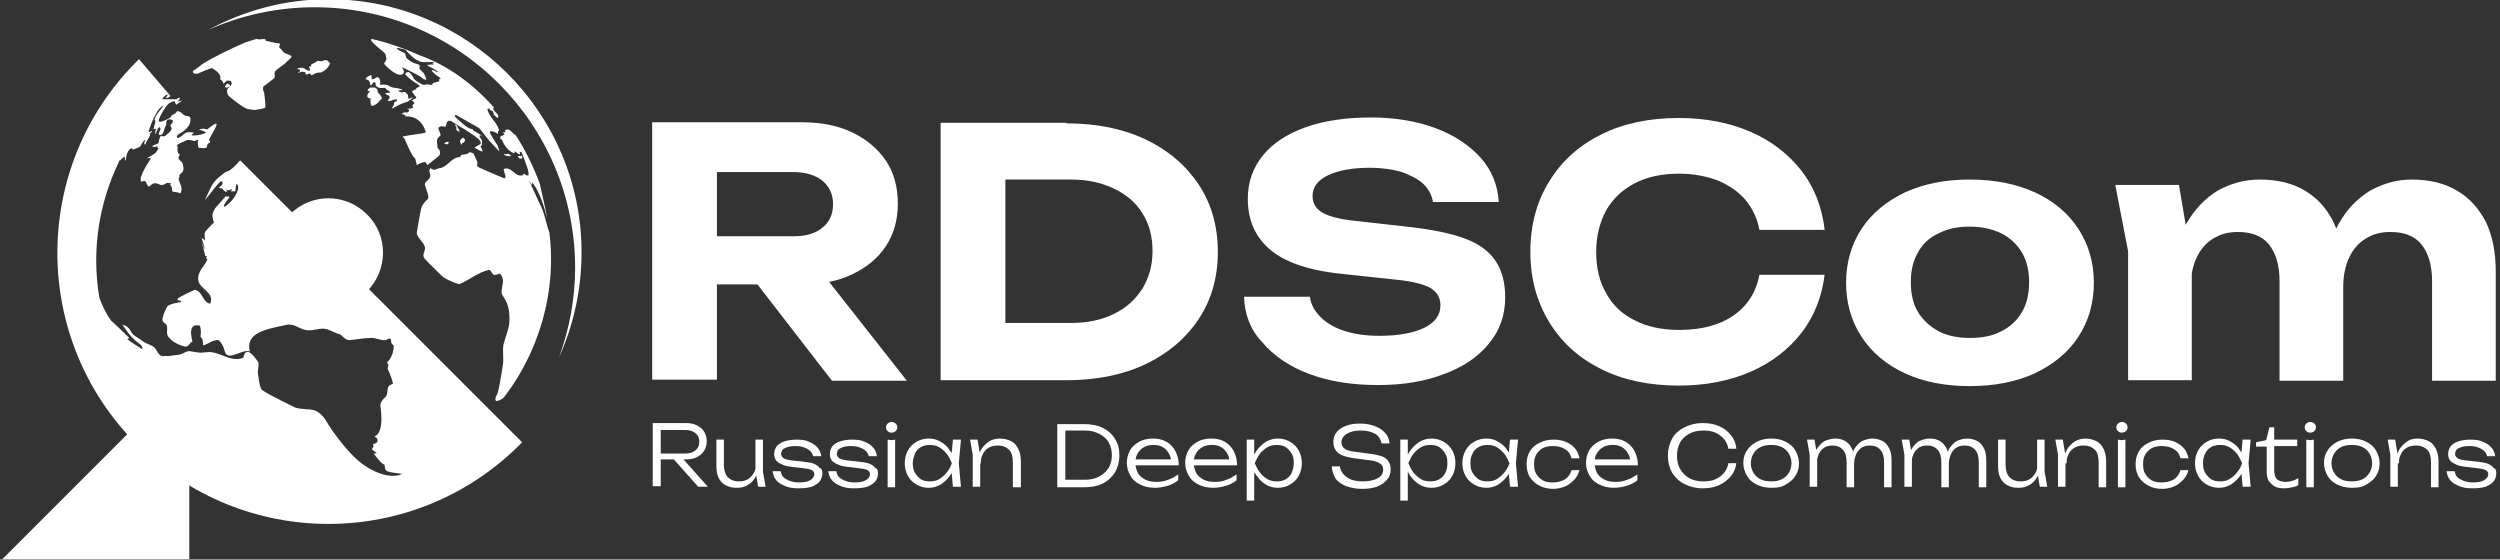<svg width="277" height="62" viewBox="0 0 277 62" fill="none" xmlns="http://www.w3.org/2000/svg">
<rect x="0" y="0" width="277" height="62" fill="#333333" stroke="none"/>
<g clip-path="url(#clip0_46401_274)">
<mask id="mask0_46401_274" style="mask-type:luminance" maskUnits="userSpaceOnUse" x="-112" y="-146" width="500" height="354">
<path d="M387.883 -145.414H-111.311V207.561H387.883V-145.414Z" fill="white"/>
</mask>
<g mask="url(#mask0_46401_274)">
<mask id="mask1_46401_274" style="mask-type:luminance" maskUnits="userSpaceOnUse" x="-112" y="-146" width="500" height="354">
<path d="M387.942 -145.832H-111.311V207.558H387.942V-145.832Z" fill="white"/>
</mask>
<g mask="url(#mask1_46401_274)">
<path fill-rule="evenodd" clip-rule="evenodd" d="M36.389 -0.086C51.865 -0.086 64.435 12.484 64.435 27.96C64.435 32.111 63.546 36.024 61.945 39.581C63.071 36.498 63.724 33.118 63.724 29.68C63.724 13.729 50.798 0.803 34.848 0.803C30.697 0.803 26.724 1.693 23.107 3.294C27.08 1.159 31.586 -0.086 36.389 -0.086Z" fill="white"/>
</g>
<mask id="mask2_46401_274" style="mask-type:luminance" maskUnits="userSpaceOnUse" x="-112" y="-146" width="500" height="354">
<path d="M387.942 -145.832H-111.311V207.558H387.942V-145.832Z" fill="white"/>
</mask>
<g mask="url(#mask2_46401_274)">
<path fill-rule="evenodd" clip-rule="evenodd" d="M40.659 23.748C38.287 21.376 34.492 21.376 32.121 23.748C29.749 26.119 29.749 29.914 32.121 32.286C34.492 34.658 38.287 34.658 40.659 32.286C43.031 29.914 43.031 26.06 40.659 23.748Z" fill="white"/>
</g>
<mask id="mask3_46401_274" style="mask-type:luminance" maskUnits="userSpaceOnUse" x="-112" y="-146" width="500" height="354">
<path d="M387.942 -145.832H-111.311V207.558H387.942V-145.832Z" fill="white"/>
</mask>
<g mask="url(#mask3_46401_274)">
<path fill-rule="evenodd" clip-rule="evenodd" d="M20.972 62.232H-0.018L20.972 41.242V62.232Z" fill="white"/>
</g>
<mask id="mask4_46401_274" style="mask-type:luminance" maskUnits="userSpaceOnUse" x="-112" y="-146" width="500" height="354">
<path d="M387.942 -145.832H-111.311V207.558H387.942V-145.832Z" fill="white"/>
</mask>
<g mask="url(#mask4_46401_274)">
<path fill-rule="evenodd" clip-rule="evenodd" d="M57.853 17.523C57.912 17.464 57.794 17.227 57.794 17.227L57.734 17.286C57.734 17.286 57.675 17.286 57.616 17.286H57.557H57.497C57.497 17.286 57.497 17.286 57.438 17.286C57.438 17.286 57.438 17.286 57.379 17.286C57.379 17.345 57.497 17.523 57.616 17.583C57.675 17.583 57.734 17.583 57.734 17.583C57.734 17.583 57.853 17.583 57.853 17.523ZM50.441 13.788C50.441 13.847 50.441 13.847 50.441 13.847C50.441 13.966 50.56 14.025 50.56 14.084C50.619 14.143 50.56 14.262 50.56 14.262C50.56 14.321 50.56 14.321 50.56 14.381L50.619 14.44L50.916 14.618C50.975 14.559 50.797 14.262 50.678 14.025C50.678 14.025 50.501 13.729 50.441 13.788C50.441 13.729 50.441 13.729 50.441 13.788ZM49.433 15.745C49.374 15.804 49.255 15.804 49.255 15.863C49.196 15.922 49.196 15.922 49.255 15.922C49.315 15.922 49.433 15.982 49.493 15.982C49.552 15.982 49.611 15.982 49.611 15.982C49.611 15.982 49.611 15.982 49.67 15.922L49.73 15.745C49.73 15.745 49.611 15.685 49.433 15.745ZM51.212 15.804L51.272 15.863C51.331 15.863 51.568 15.685 51.509 15.448C51.509 15.448 51.509 15.389 51.449 15.389C51.39 15.27 51.39 15.27 51.331 15.27C51.272 15.27 51.272 15.27 51.272 15.27C51.212 15.329 51.034 15.448 50.975 15.567C50.975 15.685 51.034 15.982 51.153 16.041L51.212 15.804ZM55.896 17.049C55.837 17.049 55.837 17.108 55.896 17.168C56.015 17.286 56.489 17.345 56.667 17.286L56.371 17.049C56.311 17.049 56.252 17.049 56.252 17.049C56.193 17.049 56.074 17.049 56.015 17.108C55.956 17.049 55.956 17.049 55.896 17.049ZM25.182 9.281C25.064 9.341 24.767 9.637 25.004 9.697C25.064 9.697 25.123 9.697 25.123 9.697C25.123 9.697 25.123 9.697 25.182 9.697L25.419 9.578C25.419 9.578 25.479 9.519 25.479 9.459V9.4C25.419 9.4 25.419 9.341 25.36 9.341C25.301 9.341 25.301 9.341 25.301 9.281C25.301 9.281 25.241 9.222 25.182 9.281ZM36.389 6.791C36.33 6.732 36.211 6.673 36.092 6.673C36.092 6.673 36.092 6.673 36.033 6.673C35.855 6.673 35.736 6.791 35.559 6.791C35.44 6.791 35.322 6.732 35.203 6.732C35.084 6.791 34.966 6.91 34.847 6.969C34.728 7.028 34.551 7.088 34.491 7.147C34.432 7.206 34.491 7.325 34.491 7.325C34.432 7.384 34.313 7.325 34.254 7.384V7.443C34.254 7.562 34.432 7.681 34.313 7.858C34.254 7.858 33.898 7.74 33.78 7.621C33.602 7.443 33.068 7.503 32.95 7.621C33.009 7.74 33.128 7.621 33.246 7.74C33.306 7.918 33.068 7.977 33.009 8.096C33.068 8.096 33.187 8.036 33.306 7.977C33.424 7.918 34.017 7.918 33.839 8.214C34.017 8.333 34.136 8.155 34.254 8.155C34.432 8.155 34.432 8.214 34.491 8.333C34.551 8.333 34.551 8.333 34.788 8.214C34.966 8.096 35.025 8.096 35.084 8.096C35.203 8.036 35.381 8.036 35.499 8.036C35.499 8.036 35.499 8.036 35.559 8.036C35.618 8.036 35.677 7.977 35.974 7.799C36.27 7.621 36.626 7.088 36.567 6.969C36.448 6.91 36.33 6.85 36.389 6.791ZM40.954 9.044C41.014 9.163 40.954 9.341 41.073 9.459C41.132 9.459 41.191 9.4 41.31 9.222C41.369 9.163 41.369 9.104 41.488 9.104C41.725 9.163 41.547 9.4 41.666 9.519C41.903 9.756 42.081 9.756 42.259 9.756C42.555 9.756 42.615 9.697 42.733 9.756C42.733 9.815 42.733 9.874 42.792 9.874C42.911 9.993 43.089 10.052 43.208 10.171C43.267 10.289 43.089 10.289 42.911 10.289C42.852 10.289 42.852 10.29 42.674 10.349C42.792 10.527 43.089 10.527 43.148 10.704C43.208 10.823 43.148 10.882 43.03 11.06C43.03 11.12 42.911 11.179 42.97 11.179C42.97 11.179 43.089 11.238 43.445 11.12C43.563 11.06 43.919 10.942 43.978 11.06C44.038 11.12 43.978 11.179 43.86 11.238C43.741 11.297 43.741 11.297 43.682 11.357C43.623 11.475 43.682 11.535 43.623 11.653C43.563 11.772 43.445 11.89 43.445 12.009C43.504 12.009 43.504 12.009 44.156 11.653C44.512 11.475 44.868 11.357 45.224 11.238L45.757 10.823C45.579 10.764 45.461 10.942 45.283 10.942C45.164 10.764 45.283 10.527 45.105 10.408C44.868 10.112 44.749 10.171 44.631 10.23C44.393 10.289 44.097 10.052 44.097 10.052C44.097 10.052 44.097 10.052 44.334 9.993C44.453 9.993 44.571 9.993 44.571 9.934C44.571 9.934 44.512 9.874 44.453 9.874C44.097 9.756 43.682 9.756 43.326 9.637C43.148 9.578 43.03 9.4 42.792 9.4C42.496 9.341 42.2 9.4 42.081 9.4C42.2 9.222 42.14 8.451 41.725 8.57C41.666 8.629 41.547 8.629 41.547 8.689C41.31 8.807 41.251 8.807 41.192 8.748C41.132 8.629 41.251 8.273 41.073 8.333C41.073 8.333 40.539 8.511 40.539 8.748C40.539 8.748 40.539 8.748 40.539 8.807C40.717 8.807 40.836 8.866 40.954 9.044ZM41.073 10.882C41.014 11.12 41.073 11.475 41.073 11.475C41.073 11.653 41.132 11.713 41.192 11.713C41.31 11.772 41.666 11.594 41.903 11.357C41.962 11.297 42.022 11.238 42.081 11.12C42.14 11.06 42.259 11.06 42.318 10.882C42.318 10.823 42.259 10.704 42.14 10.527C42.081 10.467 42.022 10.408 41.962 10.349C41.844 10.23 41.844 10.23 41.844 10.112C41.844 10.052 41.844 9.993 41.785 9.874C41.725 9.815 41.607 9.756 41.547 9.697C41.488 9.697 41.488 9.697 41.429 9.697C41.31 9.697 41.251 9.697 41.132 9.697C41.073 9.697 41.014 9.697 41.014 9.697C41.014 9.697 40.48 10.052 40.895 10.112C40.895 10.112 40.954 10.112 41.014 10.112C41.014 10.112 41.014 10.171 40.954 10.171C40.776 10.349 40.717 10.467 40.717 10.527C40.717 10.586 40.658 10.645 40.717 10.764C40.717 10.764 40.776 10.823 40.895 10.882C40.895 10.942 40.954 10.882 41.073 10.882ZM54.77 11.95C54.711 11.95 54.711 11.95 54.651 12.009C54.651 12.424 55.481 12.661 55.126 13.076C55.007 13.017 54.888 12.839 54.711 12.72C54.651 12.424 54.651 12.424 54.592 12.305C54.473 12.246 54.355 12.246 54.236 12.128C54.236 12.068 54.236 12.009 54.236 12.009C54.177 12.009 54.058 12.068 53.999 12.068C54.177 13.017 55.126 13.551 55.303 14.499C55.244 14.499 55.185 14.559 55.185 14.559C55.185 14.618 55.185 14.736 55.126 14.855C54.948 14.618 54.473 14.499 54.295 14.559C54.236 14.677 54.236 14.677 54.77 15.567C54.948 15.863 55.185 16.1 55.244 16.456C55.303 16.515 55.303 16.634 55.303 16.753L54.236 15.626C53.11 14.203 53.11 14.203 53.11 14.203L50.501 12.72C50.441 12.78 50.382 12.839 50.382 12.898C51.805 14.262 52.042 14.262 52.398 14.321V14.44C53.347 14.974 53.347 14.974 53.465 15.152C53.406 15.092 53.288 15.033 53.228 14.974C53.228 14.974 53.169 15.033 53.11 15.033C53.169 15.211 53.169 15.211 53.406 15.567C53.406 15.745 53.406 15.982 53.347 16.16C53.288 16.16 53.228 16.16 53.228 16.16C53.288 16.397 53.465 16.515 53.465 16.812C53.465 16.812 52.813 16.575 52.576 16.337C53.347 15.922 53.406 15.922 53.11 15.507C52.694 14.974 50.026 13.491 50.026 13.432C49.552 13.254 49.493 13.551 49.374 14.025C49.137 14.084 48.84 13.847 48.603 14.143C48.544 14.203 48.544 14.203 48.84 14.974C48.366 15.389 48.366 15.389 48.485 16.397C48.781 16.634 48.9 17.108 48.544 17.345L47.358 18.294C47.358 18.294 47.358 18.294 47.121 17.938C46.825 17.998 46.706 17.998 46.172 18.294C46.172 18.235 46.172 18.235 45.994 17.523C45.698 17.523 44.809 15.329 44.809 15.329C44.749 15.27 44.631 15.211 44.571 15.152C45.461 14.914 46.35 14.914 47.18 14.677C47.18 14.677 46.824 12.78 44.868 12.898C44.868 12.839 44.927 12.839 44.927 12.78C44.809 12.72 44.69 12.661 44.571 12.661C44.571 12.602 44.571 12.543 44.571 12.543C44.868 12.424 44.868 12.424 45.105 12.483C45.164 12.424 45.283 12.365 45.342 12.305V12.187C45.283 12.127 45.164 12.068 45.105 12.009C45.342 12.068 45.401 12.068 45.757 11.95C45.757 11.89 45.757 11.772 45.698 11.653C45.757 11.594 45.876 11.475 45.935 11.416C45.639 11.12 45.639 11.12 45.639 11.12C45.816 11.001 45.816 11.001 46.113 10.882V10.764C45.816 10.467 45.757 10.23 45.639 10.171C45.698 10.052 45.698 10.052 46.113 9.874C46.113 9.815 46.113 9.756 46.172 9.756C46.231 9.697 46.35 9.637 46.409 9.637C46.469 9.578 46.469 9.578 46.528 9.519C46.528 9.519 46.528 9.519 46.291 9.341C45.757 9.044 44.986 8.392 44.927 8.273C44.809 8.096 45.164 7.977 45.224 7.977C45.342 7.918 45.698 8.392 45.757 8.511C45.816 8.807 46.231 9.044 46.528 9.222C46.943 9.459 46.943 9.4 47.062 9.4C47.358 9.281 47.536 9.341 47.655 9.341L47.239 9.4C47.477 9.4 47.714 9.4 47.832 9.4C47.832 9.4 47.892 9.341 47.951 9.281C47.892 9.222 47.892 9.222 48.722 8.985H48.663C48.663 8.926 48.663 8.866 48.663 8.807C48.663 8.748 48.663 8.748 48.84 8.748C48.781 8.629 48.485 8.392 48.425 8.392C48.366 8.392 47.832 7.858 47.832 7.858V7.799C48.129 7.681 48.307 8.036 48.544 7.977C48.188 7.621 47.714 7.503 47.299 7.206C47.595 7.147 47.832 7.147 48.07 7.147C48.01 7.088 48.01 7.088 47.951 7.028V6.969C48.01 6.969 48.129 7.028 48.188 6.969C47.655 6.732 47.062 7.028 46.469 6.791C45.876 6.495 45.876 6.495 44.986 5.605C44.986 5.605 44.986 5.605 45.046 5.605C44.986 5.487 44.156 5.309 43.978 5.309V5.368C43.978 5.368 44.038 5.368 44.038 5.427C44.038 5.487 44.038 5.487 44.749 5.842C45.046 5.961 44.868 6.317 45.105 6.495C45.639 6.91 45.639 6.91 45.994 7.028C46.469 7.147 46.469 7.206 46.528 7.325C46.409 7.503 46.409 7.621 46.884 8.036C47.062 8.214 47.239 8.748 47.239 8.807C47.062 8.866 46.884 8.748 46.706 8.57C46.291 8.273 44.571 7.443 44.512 7.443C44.631 7.621 44.868 7.918 44.69 8.155C44.097 8.748 42.674 7.206 42.674 7.206C42.555 7.088 42.555 7.028 42.615 6.91C42.852 6.613 42.852 6.613 42.733 6.08C42.733 6.08 42.674 5.842 42.081 5.427C42.081 5.427 41.251 4.716 41.192 4.597C41.132 4.538 41.132 4.538 41.132 4.301C42.97 4.716 44.809 5.368 46.528 6.139C49.671 7.265 52.457 9.341 54.77 11.95ZM60.64 24.283C60.284 22.86 59.869 21.437 58.98 20.192C58.98 20.251 58.98 20.369 58.92 20.488C58.683 20.073 58.683 20.073 58.624 20.014L59.988 22.978C60.403 23.868 60.521 24.876 60.877 25.765C61.47 30.568 60.581 35.371 58.565 39.581C57.794 41.181 56.904 42.664 55.778 44.087C55.541 44.265 55.303 44.383 55.007 44.443L54.888 44.324C54.888 44.028 54.948 43.909 55.066 43.731C55.185 43.435 55.244 43.375 55.718 40.47C55.837 39.699 55.659 38.928 55.778 38.217C55.956 37.446 56.311 36.675 56.43 35.845C56.549 34.007 56.074 33.355 55.778 32.88C55.6 32.584 55.481 32.525 55.659 31.695C55.778 31.102 55.778 30.805 55.422 30.331C55.185 30.331 54.948 30.509 54.711 30.449C54.473 30.331 54.473 30.034 54.236 29.916C54.177 29.916 54.118 29.916 54.118 29.916C52.932 30.212 52.042 30.983 50.975 31.457C50.797 31.576 49.196 30.864 48.959 30.568C48.307 29.916 47.655 29.323 47.062 28.671C46.647 28.196 47.239 27.781 47.062 27.307C46.884 26.773 46.291 26.417 46.172 25.824C46.172 25.824 46.587 23.275 46.706 22.978C46.706 22.86 47.062 22.326 47.299 22.148C47.536 21.911 47.536 21.911 47.18 20.784C47.121 20.666 47.062 20.547 47.062 20.429C47.121 20.073 47.536 19.954 47.655 19.599C47.773 19.302 47.477 19.065 47.595 18.828C47.595 18.768 47.655 18.709 47.655 18.65C47.655 18.65 47.655 18.65 47.714 18.65C48.07 18.887 48.188 18.828 48.425 18.709C48.425 18.709 48.485 18.709 48.544 18.65C49.552 18.65 49.967 17.405 50.975 17.405C51.034 17.345 51.034 17.227 51.094 17.168C51.864 17.049 51.864 17.049 51.983 16.871C52.102 16.871 52.161 16.871 52.457 16.99C52.932 17.998 52.932 17.998 52.872 18.175C52.872 18.235 52.872 18.413 52.932 18.472C53.169 18.65 55.659 19.658 55.896 19.776C55.896 19.717 55.956 19.717 56.015 19.658C56.015 19.302 55.778 19.006 55.837 18.709C56.727 18.413 57.023 19.658 57.912 19.421C57.912 19.361 58.031 19.302 58.09 19.243C58.268 19.421 58.327 19.48 58.565 19.421C58.565 18.828 58.446 18.591 57.794 16.871C57.734 16.871 57.616 16.812 57.557 16.812C57.616 16.871 57.616 17.049 57.616 17.108C57.319 17.049 57.201 16.812 56.964 16.753C56.964 16.753 57.023 16.812 57.023 16.871C57.023 16.93 56.964 16.93 56.964 16.99C56.193 16.693 55.778 15.922 55.6 15.448H55.481C55.422 15.389 55.422 15.211 55.422 15.152C55.6 15.033 55.778 15.033 55.896 14.855C55.837 14.796 55.778 14.736 55.718 14.677C55.778 14.677 55.896 14.618 55.956 14.677C56.015 14.618 55.956 14.499 55.956 14.44C56.489 14.084 56.727 14.796 57.142 14.974C58.209 16.634 59.098 18.413 59.81 20.369C60.047 21.496 60.403 22.86 60.64 24.283ZM22.336 7.147L22.218 7.265C22.218 7.265 21.447 7.858 21.387 7.858C21.269 8.273 21.921 8.155 21.921 8.155C23.403 7.503 23.403 7.562 23.522 7.562C23.522 7.562 24.471 8.096 24.411 8.57C24.411 8.748 24.411 8.748 24.411 8.807C24.471 8.866 24.53 8.866 24.589 8.926C24.708 9.044 24.708 9.163 24.767 9.281C24.945 9.163 25.004 8.926 25.301 8.926C25.775 8.926 25.657 9.341 25.657 9.341C25.538 9.578 25.241 9.697 25.182 9.934C25.123 10.052 25.182 10.467 25.301 10.586C25.36 10.645 26.427 11.594 27.258 12.009C27.495 12.127 28.147 12.187 28.265 12.187C29.333 12.009 29.392 11.95 29.392 11.89C29.451 11.653 29.273 10.289 29.273 10.289C29.214 10.112 29.096 9.934 29.155 9.697C29.155 9.578 29.155 9.578 29.511 9.341C30.459 8.629 30.459 8.629 30.459 8.392C30.4 8.155 30.4 8.036 30.519 7.858C30.934 7.443 31.467 7.206 31.823 6.791C32.001 6.613 32.179 6.495 32.297 6.317C32.297 6.317 32.357 6.257 32.179 6.139C31.942 6.02 31.645 5.961 31.408 5.783C31.29 5.665 31.23 5.487 31.052 5.368C30.874 5.249 30.934 5.131 30.993 5.012C31.112 4.834 30.934 4.775 30.637 4.775C29.511 4.538 29.511 4.538 29.392 4.479C29.392 4.479 29.392 4.479 29.392 4.419C29.392 4.419 29.392 4.419 29.451 4.36C29.155 4.241 28.74 4.479 28.443 4.301C28.028 4.419 27.554 4.597 27.139 4.716C25.538 5.427 23.878 6.198 22.336 7.147Z" fill="white"/>
</g>
<mask id="mask5_46401_274" style="mask-type:luminance" maskUnits="userSpaceOnUse" x="-112" y="-146" width="500" height="354">
<path d="M387.942 -145.832H-111.311V207.558H387.942V-145.832Z" fill="white"/>
</mask>
<g mask="url(#mask5_46401_274)">
<path fill-rule="evenodd" clip-rule="evenodd" d="M28.86 35.372C28.682 35.55 28.919 35.668 29.097 35.609C29.216 35.609 29.571 35.431 29.571 35.372C29.571 35.372 29.512 35.312 29.216 35.312C29.038 35.372 28.919 35.372 28.86 35.372Z" fill="white"/>
</g>
<mask id="mask6_46401_274" style="mask-type:luminance" maskUnits="userSpaceOnUse" x="-112" y="-146" width="500" height="354">
<path d="M387.942 -145.832H-111.311V207.558H387.942V-145.832Z" fill="white"/>
</mask>
<g mask="url(#mask6_46401_274)">
<path fill-rule="evenodd" clip-rule="evenodd" d="M26.309 35.309L26.249 35.368C26.249 35.368 26.249 35.368 26.19 35.368C26.131 35.368 26.012 35.427 25.894 35.427C25.538 35.486 25.479 35.486 25.479 35.546C25.716 35.605 25.953 35.486 26.249 35.546C26.309 35.605 26.309 35.724 26.427 35.724H26.486C26.664 35.664 26.546 35.368 26.724 35.249C27.079 35.19 27.732 35.012 27.732 35.012C27.732 35.012 27.791 35.012 27.791 34.953C27.732 34.893 27.613 34.834 27.613 34.656C28.028 34.834 26.546 35.249 26.309 35.309Z" fill="white"/>
</g>
<mask id="mask7_46401_274" style="mask-type:luminance" maskUnits="userSpaceOnUse" x="-112" y="-146" width="500" height="354">
<path d="M387.942 -145.832H-111.311V207.558H387.942V-145.832Z" fill="white"/>
</mask>
<g mask="url(#mask7_46401_274)">
<path fill-rule="evenodd" clip-rule="evenodd" d="M22.514 35.075C22.514 35.075 22.514 35.135 22.573 35.075C22.692 35.016 22.869 34.897 22.988 34.779C23.107 34.66 23.225 34.542 23.285 34.542C23.403 34.482 23.462 34.542 23.522 34.542C23.522 34.601 23.462 34.66 23.344 34.601C23.344 34.601 23.344 34.601 23.344 34.66C23.403 34.779 23.7 34.779 23.877 34.779C24.233 34.779 24.293 34.779 24.411 34.957C24.47 35.075 24.767 35.253 24.767 35.312C24.767 35.372 24.767 35.372 24.767 35.431C24.767 35.49 24.707 35.49 24.707 35.55C24.707 35.55 24.707 35.55 24.707 35.609C24.826 35.668 25.3 35.609 25.597 35.55C25.715 35.49 25.834 35.431 25.834 35.431C25.834 35.431 25.834 35.431 25.834 35.372C25.834 35.312 24.233 34.423 24.174 34.423C24.055 34.364 23.581 34.245 22.988 34.601C22.692 34.719 22.514 35.075 22.514 35.075Z" fill="white"/>
</g>
<mask id="mask8_46401_274" style="mask-type:luminance" maskUnits="userSpaceOnUse" x="-112" y="-146" width="500" height="354">
<path d="M387.942 -145.832H-111.311V207.558H387.942V-145.832Z" fill="white"/>
</mask>
<g mask="url(#mask8_46401_274)">
<path fill-rule="evenodd" clip-rule="evenodd" d="M25.065 36.259C25.006 36.2 24.769 36.141 24.65 36.141C24.591 36.141 24.591 36.141 24.591 36.141C24.472 36.259 24.65 36.437 24.709 36.437C24.769 36.496 25.124 36.437 25.065 36.259Z" fill="white"/>
</g>
<mask id="mask9_46401_274" style="mask-type:luminance" maskUnits="userSpaceOnUse" x="-112" y="-146" width="500" height="354">
<path d="M387.942 -145.832H-111.311V207.558H387.942V-145.832Z" fill="white"/>
</mask>
<g mask="url(#mask9_46401_274)">
<path fill-rule="evenodd" clip-rule="evenodd" d="M18.483 16.102L18.423 16.161C18.364 16.22 18.127 16.398 18.067 16.457C18.008 16.517 18.067 16.695 18.127 16.695C18.245 16.695 18.601 16.279 18.601 16.161C18.542 16.102 18.542 16.102 18.483 16.102Z" fill="white"/>
</g>
<mask id="mask10_46401_274" style="mask-type:luminance" maskUnits="userSpaceOnUse" x="-112" y="-146" width="500" height="354">
<path d="M387.942 -145.832H-111.311V207.558H387.942V-145.832Z" fill="white"/>
</mask>
<g mask="url(#mask10_46401_274)">
<path fill-rule="evenodd" clip-rule="evenodd" d="M17.594 15.628C17.594 15.687 17.594 15.687 17.594 15.687C17.594 15.747 17.594 15.806 17.535 15.865L17.416 16.399C17.535 16.34 17.535 16.34 17.594 16.399C17.653 16.458 17.653 16.458 17.653 16.458C17.653 16.458 17.712 16.399 17.772 16.28C17.831 16.102 18.009 15.865 18.246 15.747C18.246 15.747 18.246 15.747 18.305 15.747C18.365 15.747 18.365 15.747 18.424 15.687C18.543 15.687 18.661 15.687 18.78 15.569C18.78 15.569 18.78 15.509 18.839 15.509V15.45C18.839 15.391 18.78 15.391 18.78 15.332C18.721 15.332 18.661 15.332 18.602 15.272C18.543 15.213 18.424 15.154 18.365 15.095H18.305C18.187 15.095 18.128 15.154 18.009 15.095H17.95C17.89 15.095 17.89 15.035 17.831 15.035C17.712 15.213 17.594 15.569 17.594 15.628Z" fill="white"/>
</g>
<mask id="mask11_46401_274" style="mask-type:luminance" maskUnits="userSpaceOnUse" x="-112" y="-146" width="500" height="354">
<path d="M387.942 -145.832H-111.311V207.558H387.942V-145.832Z" fill="white"/>
</mask>
<g mask="url(#mask11_46401_274)">
<path fill-rule="evenodd" clip-rule="evenodd" d="M17.711 10.941L17.652 11C17.533 11.118 17.415 11.296 17.355 11.296C17.296 11.355 17.296 11.355 17.415 11.355C17.415 11.355 17.415 11.355 17.474 11.355C17.533 11.296 17.652 11.237 17.711 11.118C17.77 11 17.889 10.763 17.77 10.822L17.711 10.941Z" fill="white"/>
</g>
<mask id="mask12_46401_274" style="mask-type:luminance" maskUnits="userSpaceOnUse" x="-112" y="-146" width="500" height="354">
<path d="M387.942 -145.832H-111.311V207.558H387.942V-145.832Z" fill="white"/>
</mask>
<g mask="url(#mask12_46401_274)">
<path fill-rule="evenodd" clip-rule="evenodd" d="M15.459 15.211L15.518 15.152C15.578 15.152 15.578 15.211 15.578 15.211C15.934 15.033 15.993 14.855 15.993 14.855C15.993 14.796 15.874 14.618 15.874 14.618C15.815 14.559 15.696 14.559 15.696 14.559C15.696 14.559 15.696 14.559 15.696 14.618C15.637 14.736 15.578 14.914 15.459 14.974C15.281 15.152 15.281 15.211 15.281 15.211H15.459Z" fill="white"/>
</g>
<mask id="mask13_46401_274" style="mask-type:luminance" maskUnits="userSpaceOnUse" x="-112" y="-146" width="500" height="354">
<path d="M387.942 -145.832H-111.311V207.558H387.942V-145.832Z" fill="white"/>
</mask>
<g mask="url(#mask13_46401_274)">
<path fill-rule="evenodd" clip-rule="evenodd" d="M13.324 16.931C13.561 16.753 13.917 16.338 14.095 16.041C14.154 15.923 14.214 15.864 14.273 15.804C14.273 15.864 14.273 15.864 14.273 15.923C14.332 15.923 14.569 15.923 14.569 15.923C14.747 15.745 14.747 15.745 14.925 15.389C14.925 15.389 14.925 15.389 14.688 15.627C14.688 15.508 14.866 15.271 15.044 15.211C15.103 15.211 15.103 15.211 15.103 15.152C15.103 15.152 15.162 14.974 15.162 14.915C15.044 14.856 14.925 14.796 14.925 14.678C14.925 14.618 15.103 14.085 15.222 13.848C14.569 14.737 13.917 15.804 13.324 16.931Z" fill="white"/>
</g>
<mask id="mask14_46401_274" style="mask-type:luminance" maskUnits="userSpaceOnUse" x="-112" y="-146" width="500" height="354">
<path d="M387.942 -145.832H-111.311V207.558H387.942V-145.832Z" fill="white"/>
</mask>
<g mask="url(#mask14_46401_274)">
<path fill-rule="evenodd" clip-rule="evenodd" d="M16.823 12.246L16.764 12.305C16.705 12.365 16.586 12.424 16.527 12.483C16.408 12.543 16.171 12.839 16.112 12.898C16.112 12.898 16.171 12.898 16.171 12.839C16.23 12.839 16.23 12.898 16.23 12.898C16.23 12.958 16.052 13.195 15.993 13.254C15.934 13.195 15.993 13.136 15.993 13.076C15.993 13.076 15.756 13.313 15.756 13.373C15.756 13.432 15.815 13.432 15.874 13.491C15.874 13.491 15.934 13.491 15.934 13.551C15.934 13.551 15.934 13.61 15.934 13.669C15.993 13.728 16.467 13.195 16.586 12.958C16.586 12.898 16.645 12.661 16.586 12.72C16.527 12.78 16.467 12.78 16.408 12.839C16.527 12.72 16.645 12.602 16.764 12.424C16.705 12.424 16.823 12.246 16.823 12.246Z" fill="white"/>
</g>
<mask id="mask15_46401_274" style="mask-type:luminance" maskUnits="userSpaceOnUse" x="-112" y="-146" width="500" height="354">
<path d="M387.942 -145.832H-111.311V207.558H387.942V-145.832Z" fill="white"/>
</mask>
<g mask="url(#mask15_46401_274)">
<path fill-rule="evenodd" clip-rule="evenodd" d="M15.4 6.555C15.34 6.614 15.281 6.673 15.162 6.792C3.422 18.532 3.422 37.506 15.162 49.246C26.903 60.986 45.877 60.986 57.617 49.246C57.676 49.187 57.735 49.128 57.854 49.009L26.606 17.761C26.132 18.354 25.361 19.066 25.065 19.006C23.642 20.074 23.642 20.074 22.693 22.208C24.412 20.014 24.412 20.014 24.649 20.133C24.709 20.489 24.472 20.607 24.235 20.785C24.353 20.845 24.412 20.845 24.649 20.904C24.827 21.141 24.887 21.259 25.183 21.259C25.065 21.141 25.124 20.904 25.065 20.904C25.065 21.022 25.124 21.082 25.242 21.082C25.302 21.082 25.42 21.082 25.657 20.963H25.717C25.717 20.963 25.657 21.141 25.539 21.2C25.657 21.2 25.835 21.2 26.073 21.2C26.132 20.904 26.073 20.607 26.25 20.37C26.843 21.022 25.42 22.742 24.827 22.92C24.768 22.742 24.768 22.742 25.42 21.852C25.42 21.852 25.361 21.793 25.361 21.734C25.302 21.793 25.183 21.793 25.065 21.793C25.065 21.734 25.065 21.675 25.065 21.675C23.879 23.038 23.879 23.038 23.819 23.098C23.464 23.75 23.464 23.75 23.701 24.699C23.582 24.699 22.752 25.647 22.752 25.647C22.574 25.944 22.752 26.299 22.693 26.655C22.634 26.537 22.456 26.418 22.337 26.359C22.693 27.545 22.693 27.545 22.634 27.604C22.634 27.604 22.337 26.833 22.278 26.537L22.752 28.375H22.871C22.871 28.434 22.93 28.493 22.93 28.493C22.93 28.493 22.871 28.553 22.811 28.553C22.811 28.553 22.871 28.612 22.871 28.671C22.93 28.671 22.93 28.73 22.989 28.73C22.693 29.501 21.803 30.094 21.981 31.102C22.159 32.051 23.819 32.407 23.286 33.652C22.396 33.474 22.456 32.229 21.566 32.11C21.566 32.11 19.847 32.881 19.669 33.118V33.237C19.787 33.296 19.965 33.296 20.084 33.355C20.084 33.415 20.025 33.415 20.025 33.474C20.025 33.474 18.779 33.652 18.542 33.948C18.424 34.126 17.949 35.075 18.009 35.49C18.009 35.786 18.424 35.786 18.483 36.083C18.602 36.498 18.364 36.913 18.661 37.328C18.898 37.625 19.432 38.158 20.499 38.395C20.973 38.455 20.973 37.921 21.329 37.862C20.736 35.609 21.981 36.083 22.159 36.083C22.278 36.676 22.278 36.676 22.218 37.328C22.456 37.565 22.456 37.565 22.515 38.277C23.108 38.099 23.582 37.625 24.235 37.684C24.235 37.684 24.709 38.099 24.887 38.87C25.183 40.174 26.784 38.633 27.674 38.929C27.199 36.913 29.274 36.498 31.883 35.964C32.002 35.964 32.061 35.964 32.18 35.964C32.773 36.024 33.247 36.439 33.84 36.557C34.611 36.735 35.263 36.32 36.034 36.439C36.627 36.557 37.101 36.913 37.635 37.032C37.991 37.209 38.228 37.684 38.702 37.684C39.473 37.625 40.303 37.447 41.074 37.447C41.608 37.387 42.141 37.743 42.675 37.684C42.853 37.684 42.971 37.506 43.149 37.506C43.446 37.565 43.268 37.862 43.386 38.04C43.446 38.158 43.564 38.218 43.623 38.277C43.623 38.277 43.683 39.463 42.853 40.174C42.912 40.174 42.912 40.233 42.912 40.233C43.09 40.352 43.031 40.471 42.971 40.708C42.912 40.945 43.09 41.123 43.149 41.301C43.268 41.657 43.446 42.012 43.505 42.368C43.564 42.546 43.564 42.546 43.327 42.605C43.268 42.665 43.149 42.664 43.031 42.842C42.853 43.198 43.031 43.672 42.675 44.028C42.497 44.147 42.141 44.562 42.141 44.918C42.141 44.977 42.675 47.942 41.489 48.357L41.726 48.535C41.904 48.712 41.904 49.128 41.37 49.187C41.37 49.187 41.37 49.246 41.311 49.246C41.43 49.424 41.43 49.424 41.193 49.78C41.726 50.195 41.726 50.195 41.785 50.195C41.43 50.254 41.43 50.254 41.43 50.313C42.26 51.321 42.26 51.321 42.615 51.499C42.675 52.27 42.675 52.27 44.572 52.507L44.394 52.567C44.276 52.626 44.157 52.685 43.979 52.685C43.268 52.804 42.023 52.685 40.362 51.559C38.287 50.136 36.212 46.815 36.212 46.756C35.797 46.044 35.263 45.57 34.789 45.451C34.077 45.273 33.425 45.392 32.714 45.155C32.714 45.155 29.867 43.791 29.096 43.258C29.037 43.258 29.037 43.198 28.978 43.139C28.741 42.902 28.563 41.242 28.563 41.242C28.681 40.233 28.681 40.233 28.563 40.056C28.148 39.463 27.258 38.218 26.962 39.641C25.42 40.233 24.235 38.751 22.752 39.048C22.693 39.048 22.634 39.048 22.574 39.048C22.218 39.107 22.218 39.107 21.151 38.929C20.677 38.81 20.321 39.225 19.906 39.285C19.491 39.344 19.017 39.403 18.602 39.463C18.483 39.463 18.305 39.403 18.186 39.463C18.127 39.463 18.009 39.463 17.949 39.463C17.475 39.285 17.416 38.81 17.119 38.514C16.704 38.158 16.171 38.099 15.815 37.803C15.518 37.565 15.162 37.387 14.866 37.15C14.688 37.032 14.57 36.854 14.451 36.617C14.273 36.379 14.155 36.142 13.562 35.964C14.51 37.387 14.866 37.625 15.162 37.862C15.815 38.336 15.815 38.514 15.755 38.692C15.755 38.692 14.332 37.803 14.095 37.565C14.155 37.506 14.273 37.506 14.332 37.447C12.435 35.609 12.435 35.609 12.376 35.609C11.783 34.838 11.368 33.948 11.012 33C10.123 27.782 10.953 22.564 13.146 17.998L13.206 17.82C13.443 17.702 13.562 17.465 13.799 17.346C13.858 17.465 13.799 17.702 13.917 17.82C14.036 17.05 14.095 16.694 14.57 16.397C14.629 16.457 14.688 16.516 14.748 16.575C15.4 16.338 15.578 16.22 15.578 16.16C15.933 15.567 15.933 15.567 16.111 15.508C15.933 15.923 15.933 15.923 16.111 16.042C16.171 15.627 16.526 15.33 16.645 14.915C16.645 14.915 16.645 14.915 16.586 14.915C16.586 14.915 16.586 14.915 16.586 14.856C16.645 14.737 16.704 14.737 16.882 14.559C16.823 14.559 16.823 14.559 16.823 14.5C16.764 14.559 16.645 14.619 16.526 14.619C16.526 14.619 16.467 14.619 16.467 14.559C16.467 14.559 17.119 12.366 17.949 11.773C18.068 11.713 18.068 11.713 18.127 11.713C17.238 12.84 17.238 12.84 17.119 13.314C17.119 13.314 17.178 13.314 17.178 13.373C17.238 13.433 17.238 13.433 17.001 14.322C17.238 14.263 17.238 14.263 17.297 14.263C17.297 14.263 17.119 14.737 17.238 14.856C17.356 14.619 17.416 14.263 17.653 14.085C18.009 14.263 17.534 14.619 17.594 14.915C18.186 15.152 18.127 14.204 18.424 13.848C18.305 12.899 19.135 13.314 19.135 13.314C19.135 13.373 19.135 13.492 19.135 13.551C19.076 13.67 18.957 13.729 18.898 13.848C18.839 14.026 19.076 14.144 19.017 14.263C19.017 14.322 18.957 14.382 18.957 14.441C18.779 14.678 18.779 14.678 18.186 15.152C17.949 15.093 17.831 15.389 17.831 15.389C17.831 15.389 17.89 15.33 17.949 15.389C17.831 15.982 17.178 15.923 16.823 16.22C17.238 16.338 17.297 16.279 17.712 16.042C17.356 16.931 17.356 16.931 16.289 17.524C16.408 17.583 16.586 17.405 16.704 17.583C16.289 18.235 15.34 19.659 15.637 20.133C16.052 20.014 16.052 20.014 16.171 20.192C16.408 20.667 16.408 20.667 16.526 20.667C16.704 20.548 16.823 20.37 17.06 20.311C17.119 20.311 17.178 20.311 17.238 20.311C17.534 20.311 17.712 20.548 18.009 20.489C18.246 20.489 18.483 20.133 18.779 20.311C18.839 20.311 18.898 20.252 18.898 20.252C18.898 20.252 18.898 20.311 18.957 20.311C18.898 20.37 18.898 20.429 18.839 20.489C19.017 20.607 19.076 20.785 19.076 21.2C19.372 21.319 19.728 21.259 19.965 21.437C20.38 20.845 19.847 20.311 19.787 19.777C19.847 19.659 19.847 19.659 19.906 19.599C19.787 19.421 19.965 19.303 20.084 19.184C20.558 18.888 20.203 18.058 20.203 18.058C20.143 17.88 19.906 17.82 19.787 17.583C19.728 17.405 19.906 17.287 19.906 17.109C19.491 16.872 19.787 16.397 19.61 16.101C19.906 15.805 20.321 15.745 20.617 15.567C20.677 15.567 20.677 15.508 20.795 15.508C21.21 15.508 21.27 15.567 21.329 15.567C21.388 15.627 21.448 15.627 21.507 15.627C21.685 15.627 21.863 15.449 21.981 15.508C21.863 15.686 21.922 16.279 22.041 16.397C22.337 16.338 22.634 16.516 22.871 16.338C22.93 16.279 22.93 16.279 22.989 15.982C23.049 15.864 23.227 15.864 23.286 15.745C23.286 15.627 23.167 15.567 23.167 15.508C23.227 15.093 25.124 12.543 22.989 14.322C22.989 14.322 22.93 14.322 22.871 14.322C22.574 14.204 22.456 14.263 22.041 14.322C22.752 14.619 22.752 14.619 22.752 14.619C22.811 14.619 22.811 14.619 22.811 14.678C22.634 14.915 21.388 15.093 21.21 14.974C21.448 14.737 21.448 14.737 21.448 14.678C20.677 14.619 20.677 14.619 20.321 14.915C19.906 15.271 19.728 15.33 19.669 15.271C19.61 15.271 19.55 15.034 19.669 14.974C19.906 14.737 20.203 14.678 20.44 14.441C21.27 13.789 21.092 13.077 21.092 13.077C20.973 12.78 20.677 12.899 20.44 12.78C20.262 12.662 20.143 12.543 20.025 12.425C20.025 12.425 19.728 12.306 19.61 12.306C19.61 12.366 19.55 12.484 19.254 12.662C18.898 12.84 18.898 12.899 18.957 12.958C18.839 13.077 17.949 13.551 17.653 13.492C17.356 13.433 18.305 11.713 18.779 11.417C18.898 11.357 19.135 11.239 19.313 11.18C19.491 11.535 19.491 11.595 19.55 11.595C19.55 11.595 19.55 11.595 19.787 11.417C20.677 10.883 19.787 11.298 19.669 11.239C20.084 10.883 19.965 10.646 19.55 11.002H19.491H19.432H19.372H19.313H19.254H19.195H19.135H19.076H19.017H18.957H18.898H18.839H18.779H18.72H18.661H18.602H18.542H18.483H18.424H18.364H18.305H18.246H18.186H18.127H18.068C18.009 11.002 17.949 11.002 18.068 10.824C18.186 10.705 18.305 10.587 18.483 10.468C18.483 10.468 18.602 10.468 18.542 10.587C18.542 10.646 18.483 10.646 18.424 10.764H18.364C18.364 10.824 18.483 10.883 18.602 10.824C18.602 10.824 18.602 10.824 18.661 10.824C18.72 10.764 18.779 10.705 18.898 10.646L15.4 6.555Z" fill="white"/>
</g>
<mask id="mask16_46401_274" style="mask-type:luminance" maskUnits="userSpaceOnUse" x="-112" y="-146" width="500" height="354">
<path d="M387.942 -145.832H-111.311V207.558H387.942V-145.832Z" fill="white"/>
</mask>
<g mask="url(#mask16_46401_274)">
<path d="M267.219 19.894C269.176 19.894 270.896 20.309 272.259 21.139C273.682 21.969 274.69 23.155 275.461 24.637C276.173 26.179 276.528 27.958 276.528 30.092V42.188H269.473V31.16C269.473 29.381 269.057 28.017 268.287 27.068C267.516 26.119 266.33 25.704 264.848 25.704C263.78 25.704 262.891 25.942 262.061 26.475C261.29 26.95 260.697 27.661 260.282 28.551C259.867 29.44 259.63 30.507 259.63 31.752L257.377 30.567C257.673 28.254 258.266 26.297 259.155 24.756C260.045 23.155 261.231 21.969 262.594 21.139C264.077 20.309 265.618 19.894 267.219 19.894ZM250.38 19.894C252.337 19.894 254.056 20.309 255.42 21.139C256.784 21.969 257.851 23.155 258.562 24.637C259.274 26.179 259.63 27.958 259.63 30.092V42.188H252.574V31.16C252.574 29.381 252.159 28.017 251.388 27.068C250.617 26.119 249.431 25.704 247.949 25.704C246.882 25.704 245.992 25.942 245.162 26.475C244.391 26.95 243.798 27.661 243.383 28.551C242.968 29.44 242.731 30.507 242.731 31.752L240.478 30.567C240.774 28.254 241.367 26.297 242.257 24.756C243.205 23.155 244.332 21.969 245.696 21.139C247.178 20.309 248.72 19.894 250.38 19.894ZM234.371 20.487H241.427L242.85 28.906V42.129H235.794V27.839L234.371 20.487ZM218.243 37.445C219.666 37.445 220.852 37.207 221.8 36.674C222.749 36.2 223.52 35.488 224.054 34.539C224.587 33.65 224.824 32.523 224.824 31.278C224.824 30.033 224.587 28.906 224.054 28.017C223.52 27.128 222.808 26.416 221.8 25.882C220.852 25.408 219.666 25.111 218.243 25.111C216.879 25.111 215.752 25.349 214.744 25.882C213.736 26.357 212.966 27.068 212.491 28.017C211.958 28.906 211.72 30.033 211.72 31.278C211.72 32.523 211.958 33.65 212.491 34.539C213.025 35.429 213.796 36.14 214.744 36.674C215.752 37.207 216.938 37.445 218.243 37.445ZM218.243 42.781C215.515 42.781 213.084 42.307 211.068 41.358C208.993 40.409 207.392 39.046 206.265 37.326C205.139 35.606 204.546 33.59 204.546 31.337C204.546 29.084 205.139 27.068 206.265 25.349C207.392 23.629 208.993 22.325 211.068 21.317C213.144 20.368 215.515 19.894 218.243 19.894C220.97 19.894 223.401 20.368 225.477 21.317C227.552 22.265 229.153 23.629 230.279 25.349C231.406 27.068 231.999 29.084 231.999 31.337C231.999 33.59 231.406 35.606 230.279 37.326C229.153 39.046 227.552 40.35 225.477 41.358C223.401 42.307 220.97 42.781 218.243 42.781ZM202.174 30.389C201.878 32.82 201.048 35.014 199.625 36.852C198.202 38.69 196.304 40.172 193.992 41.18C191.679 42.188 189.011 42.722 186.046 42.722C182.726 42.722 179.88 42.129 177.389 40.884C174.899 39.639 173.002 37.919 171.638 35.666C170.274 33.413 169.563 30.863 169.563 27.898C169.563 24.934 170.274 22.325 171.638 20.131C173.002 17.878 174.899 16.158 177.389 14.913C179.88 13.668 182.726 13.075 186.046 13.075C189.011 13.075 191.679 13.609 193.992 14.617C196.304 15.624 198.202 17.107 199.625 18.945C201.048 20.783 201.878 22.977 202.174 25.467H194.94C194.703 24.163 194.17 23.096 193.399 22.147C192.628 21.257 191.62 20.546 190.375 20.012C189.13 19.538 187.647 19.241 186.046 19.241C184.149 19.241 182.489 19.597 181.125 20.309C179.761 21.02 178.694 22.028 177.982 23.273C177.271 24.578 176.856 26.119 176.856 27.898C176.856 29.677 177.212 31.219 177.982 32.523C178.694 33.828 179.761 34.836 181.125 35.488C182.489 36.2 184.149 36.555 186.046 36.555C187.707 36.555 189.13 36.318 190.375 35.844C191.62 35.369 192.628 34.658 193.399 33.768C194.17 32.879 194.703 31.752 194.94 30.448H202.174V30.389ZM137.841 32.879H145.134C145.252 33.768 145.667 34.48 146.32 35.132C146.972 35.784 147.861 36.318 148.988 36.674C150.114 37.03 151.359 37.207 152.842 37.207C154.917 37.207 156.577 36.911 157.822 36.318C159.008 35.725 159.601 34.895 159.601 33.828C159.601 32.998 159.246 32.405 158.534 31.93C157.823 31.515 156.518 31.16 154.621 30.982L149.106 30.389C145.252 30.033 142.525 29.143 140.805 27.721C139.086 26.297 138.256 24.4 138.256 22.028C138.256 20.131 138.849 18.53 139.975 17.166C141.102 15.802 142.703 14.794 144.719 14.083C146.735 13.371 149.166 13.016 151.893 13.016C154.621 13.016 156.992 13.431 159.068 14.201C161.143 14.972 162.803 16.099 164.048 17.463C165.293 18.886 165.946 20.487 166.064 22.384H158.771C158.653 21.613 158.297 20.961 157.704 20.368C157.111 19.834 156.281 19.419 155.332 19.064C154.324 18.767 153.138 18.589 151.715 18.589C149.818 18.589 148.276 18.886 147.15 19.419C146.023 19.953 145.43 20.724 145.43 21.732C145.43 22.503 145.786 23.096 146.438 23.511C147.09 23.926 148.336 24.281 150.055 24.459L155.866 25.111C158.534 25.408 160.669 25.823 162.27 26.416C163.87 27.009 164.997 27.839 165.709 28.906C166.42 29.974 166.776 31.337 166.776 32.938C166.776 34.895 166.183 36.614 164.997 38.038C163.811 39.52 162.151 40.647 160.076 41.417C157.941 42.247 155.51 42.663 152.664 42.663C149.759 42.663 147.209 42.247 145.015 41.417C142.821 40.587 141.102 39.401 139.857 37.919C138.552 36.555 137.9 34.836 137.841 32.879ZM111.396 39.223L107.897 35.784H118.689C120.527 35.784 122.128 35.429 123.432 34.776C124.796 34.124 125.804 33.175 126.575 31.99C127.286 30.804 127.701 29.44 127.701 27.839C127.701 26.238 127.346 24.815 126.575 23.629C125.863 22.443 124.796 21.554 123.432 20.902C122.068 20.249 120.527 19.894 118.689 19.894H107.897L111.396 16.455V39.223ZM118.155 13.668C121.475 13.668 124.44 14.261 126.93 15.447C129.421 16.633 131.378 18.293 132.801 20.427C134.224 22.562 134.935 25.052 134.935 27.898C134.935 30.744 134.224 33.235 132.801 35.369C131.378 37.504 129.421 39.164 126.93 40.35C124.44 41.536 121.475 42.129 118.155 42.129H104.221V13.609H118.155V13.668ZM81.867 28.847H89.99L100.486 42.188H92.184L81.867 28.847ZM77.242 26.179H87.915C89.279 26.179 90.346 25.882 91.117 25.23C91.888 24.637 92.303 23.748 92.303 22.621C92.303 21.495 91.888 20.665 91.117 20.012C90.346 19.419 89.279 19.064 87.915 19.064H76.175L79.436 15.506V42.069H72.262V13.549H88.864C90.999 13.549 92.837 13.905 94.438 14.676C96.038 15.447 97.284 16.514 98.173 17.818C99.062 19.182 99.478 20.724 99.478 22.562C99.478 24.341 99.062 25.882 98.173 27.246C97.284 28.61 96.038 29.618 94.438 30.389C92.837 31.16 90.999 31.515 88.864 31.515H77.242V26.179Z" fill="white"/>
</g>
<path d="M242.493 51.972C242.434 52.387 242.256 52.743 241.96 53.098C241.663 53.395 241.367 53.691 240.952 53.869C240.536 54.047 240.062 54.166 239.588 54.166C238.995 54.166 238.461 54.047 238.046 53.81C237.572 53.573 237.275 53.276 236.979 52.861C236.742 52.446 236.623 51.972 236.623 51.438C236.623 50.904 236.742 50.43 236.979 50.015C237.216 49.6 237.572 49.303 238.046 49.066C238.521 48.829 238.995 48.711 239.588 48.711C240.062 48.711 240.536 48.77 240.952 48.948C241.367 49.126 241.722 49.363 241.96 49.659C242.256 49.956 242.375 50.371 242.493 50.786H241.604C241.485 50.371 241.307 50.015 240.892 49.778C240.536 49.541 240.062 49.422 239.528 49.422C239.113 49.422 238.758 49.481 238.402 49.659C238.105 49.837 237.868 50.074 237.69 50.371C237.512 50.667 237.453 51.023 237.453 51.438C237.453 51.853 237.512 52.209 237.69 52.505C237.868 52.802 238.105 53.039 238.402 53.217C238.698 53.395 239.054 53.454 239.528 53.454C240.062 53.454 240.477 53.336 240.892 53.098C241.248 52.861 241.485 52.505 241.604 52.09H242.493V51.972ZM235.081 47.94C234.904 47.94 234.785 47.88 234.666 47.762C234.548 47.643 234.489 47.525 234.489 47.347C234.489 47.169 234.548 47.05 234.666 46.932C234.785 46.813 234.963 46.754 235.081 46.754C235.259 46.754 235.437 46.813 235.556 46.932C235.674 47.05 235.734 47.169 235.734 47.347C235.734 47.525 235.674 47.643 235.556 47.762C235.437 47.88 235.259 47.94 235.081 47.94ZM234.666 48.711L235.081 48.77L235.497 48.711V53.988H234.666V48.711ZM231.049 48.592C231.524 48.592 231.939 48.711 232.295 48.889C232.65 49.066 232.888 49.363 233.065 49.719C233.243 50.074 233.362 50.549 233.362 51.082V53.988H232.532V51.26C232.532 50.608 232.413 50.134 232.117 49.837C231.82 49.541 231.405 49.363 230.872 49.363C230.516 49.363 230.16 49.422 229.864 49.6C229.567 49.778 229.33 50.015 229.211 50.312C229.033 50.608 228.974 50.964 228.974 51.379L228.618 51.142C228.678 50.608 228.796 50.193 229.034 49.778C229.271 49.422 229.567 49.126 229.923 48.889C230.219 48.711 230.634 48.592 231.049 48.592ZM227.729 48.711H228.559L228.856 50.489V53.928H228.026V50.371L227.729 48.711ZM226.01 53.928L225.713 52.15V48.711H226.543V52.268L226.84 53.928H226.01ZM223.578 54.047C223.104 54.047 222.689 53.928 222.393 53.751C222.037 53.573 221.8 53.276 221.622 52.92C221.444 52.565 221.385 52.09 221.385 51.557V48.711H222.215V51.438C222.215 52.031 222.333 52.505 222.63 52.861C222.926 53.158 223.341 53.336 223.875 53.336C224.231 53.336 224.586 53.276 224.883 53.098C225.179 52.92 225.357 52.683 225.535 52.387C225.713 52.09 225.772 51.735 225.772 51.319L226.128 51.497C226.069 52.031 225.95 52.505 225.713 52.861C225.476 53.276 225.179 53.573 224.824 53.751C224.409 53.988 224.053 54.047 223.578 54.047ZM217.946 48.592C218.42 48.592 218.776 48.711 219.131 48.889C219.428 49.066 219.665 49.363 219.843 49.719C220.021 50.074 220.08 50.549 220.08 51.082V53.988H219.25V51.26C219.25 50.608 219.131 50.134 218.835 49.837C218.598 49.541 218.183 49.363 217.708 49.363C217.353 49.363 217.056 49.422 216.76 49.6C216.523 49.778 216.285 50.015 216.167 50.312C216.048 50.608 215.93 50.964 215.93 51.379L215.574 51.142C215.633 50.608 215.752 50.193 215.93 49.778C216.167 49.422 216.404 49.126 216.76 48.889C217.175 48.711 217.531 48.592 217.946 48.592ZM213.854 48.592C214.329 48.592 214.684 48.711 214.981 48.889C215.277 49.066 215.515 49.363 215.692 49.719C215.87 50.074 215.93 50.549 215.93 51.082V53.988H215.099V51.26C215.099 50.608 214.981 50.134 214.684 49.837C214.447 49.541 214.032 49.363 213.558 49.363C213.202 49.363 212.906 49.422 212.609 49.6C212.372 49.778 212.135 50.015 212.016 50.312C211.898 50.608 211.779 50.964 211.779 51.379L211.423 51.142C211.483 50.608 211.601 50.193 211.779 49.778C212.016 49.422 212.253 49.126 212.609 48.889C213.024 48.711 213.38 48.592 213.854 48.592ZM210.712 48.711H211.542L211.838 50.489V53.928H211.008V50.371L210.712 48.711ZM207.451 48.592C207.925 48.592 208.281 48.711 208.636 48.889C208.933 49.066 209.17 49.363 209.348 49.719C209.526 50.074 209.585 50.549 209.585 51.082V53.988H208.755V51.26C208.755 50.608 208.636 50.134 208.34 49.837C208.103 49.541 207.688 49.363 207.213 49.363C206.858 49.363 206.561 49.422 206.265 49.6C206.028 49.778 205.79 50.015 205.672 50.312C205.553 50.608 205.435 50.964 205.435 51.379L205.079 51.142C205.138 50.608 205.257 50.193 205.435 49.778C205.672 49.422 205.909 49.126 206.265 48.889C206.68 48.711 207.036 48.592 207.451 48.592ZM203.359 48.592C203.834 48.592 204.189 48.711 204.486 48.889C204.782 49.066 205.02 49.363 205.197 49.719C205.375 50.074 205.435 50.549 205.435 51.082V53.988H204.605V51.26C204.605 50.608 204.486 50.134 204.189 49.837C203.952 49.541 203.537 49.363 203.063 49.363C202.707 49.363 202.411 49.422 202.114 49.6C201.877 49.778 201.64 50.015 201.521 50.312C201.403 50.608 201.284 50.964 201.284 51.379L200.928 51.142C200.988 50.608 201.106 50.193 201.284 49.778C201.521 49.422 201.758 49.126 202.114 48.889C202.529 48.711 202.944 48.592 203.359 48.592ZM200.217 48.711H201.047L201.343 50.489V53.928H200.513V50.371L200.217 48.711ZM196.244 53.336C196.718 53.336 197.074 53.276 197.43 53.098C197.786 52.92 198.023 52.683 198.201 52.387C198.379 52.09 198.497 51.735 198.497 51.319C198.497 50.904 198.379 50.549 198.201 50.252C198.023 49.956 197.786 49.719 197.43 49.541C197.074 49.363 196.718 49.303 196.244 49.303C195.77 49.303 195.414 49.363 195.058 49.541C194.702 49.719 194.465 49.956 194.287 50.252C194.11 50.549 193.991 50.904 193.991 51.319C193.991 51.735 194.11 52.09 194.287 52.387C194.465 52.683 194.702 52.92 195.058 53.098C195.414 53.276 195.829 53.336 196.244 53.336ZM196.244 54.047C195.651 54.047 195.118 53.928 194.643 53.691C194.169 53.454 193.813 53.158 193.576 52.743C193.339 52.328 193.161 51.853 193.161 51.319C193.161 50.786 193.279 50.312 193.576 49.897C193.813 49.481 194.228 49.185 194.643 48.948C195.118 48.711 195.651 48.592 196.244 48.592C196.837 48.592 197.43 48.711 197.845 48.948C198.319 49.185 198.675 49.481 198.912 49.897C199.149 50.312 199.327 50.786 199.327 51.319C199.327 51.853 199.209 52.328 198.912 52.743C198.675 53.158 198.26 53.454 197.845 53.691C197.43 53.988 196.896 54.047 196.244 54.047ZM192.39 51.26C192.331 51.794 192.153 52.328 191.797 52.743C191.441 53.158 191.026 53.513 190.493 53.751C189.959 53.988 189.366 54.106 188.655 54.106C187.884 54.106 187.231 53.928 186.639 53.632C186.046 53.336 185.631 52.92 185.275 52.387C184.978 51.853 184.8 51.201 184.8 50.489C184.8 49.778 184.978 49.126 185.275 48.592C185.571 48.058 186.046 47.643 186.639 47.347C187.231 47.05 187.884 46.873 188.655 46.873C189.366 46.873 189.959 46.991 190.493 47.228C191.026 47.465 191.441 47.762 191.797 48.236C192.153 48.651 192.331 49.126 192.39 49.719H191.501C191.441 49.303 191.263 48.948 191.026 48.651C190.789 48.355 190.433 48.118 190.078 47.94C189.662 47.762 189.247 47.703 188.714 47.703C188.121 47.703 187.587 47.821 187.172 48.058C186.757 48.295 186.401 48.592 186.164 49.007C185.927 49.422 185.808 49.956 185.808 50.489C185.808 51.082 185.927 51.557 186.164 51.972C186.401 52.387 186.757 52.743 187.172 52.98C187.587 53.217 188.121 53.336 188.714 53.336C189.247 53.336 189.662 53.276 190.078 53.098C190.493 52.92 190.789 52.683 191.026 52.387C191.263 52.09 191.441 51.735 191.501 51.319H192.39V51.26ZM178.812 54.047C178.219 54.047 177.685 53.928 177.211 53.691C176.736 53.454 176.381 53.158 176.144 52.743C175.906 52.328 175.728 51.853 175.728 51.319C175.728 50.786 175.847 50.312 176.084 49.897C176.321 49.481 176.677 49.185 177.092 48.948C177.507 48.711 178.041 48.592 178.634 48.592C179.227 48.592 179.701 48.711 180.116 48.948C180.531 49.185 180.887 49.541 181.124 50.015C181.361 50.489 181.48 50.964 181.48 51.557H176.381V50.904H181.124L180.65 51.201C180.65 50.786 180.531 50.489 180.353 50.193C180.176 49.897 179.938 49.659 179.701 49.541C179.405 49.363 179.108 49.303 178.693 49.303C178.278 49.303 177.922 49.363 177.626 49.541C177.329 49.719 177.092 49.956 176.914 50.252C176.736 50.549 176.677 50.904 176.677 51.319C176.677 51.735 176.796 52.09 176.974 52.446C177.152 52.743 177.448 52.98 177.804 53.158C178.16 53.336 178.575 53.395 179.049 53.395C179.464 53.395 179.879 53.336 180.294 53.158C180.709 53.039 181.065 52.802 181.421 52.565V53.217C181.124 53.454 180.709 53.691 180.294 53.81C179.701 53.988 179.227 54.047 178.812 54.047ZM175.017 51.972C174.958 52.387 174.78 52.743 174.483 53.098C174.187 53.395 173.89 53.691 173.475 53.869C173.06 54.047 172.586 54.166 172.112 54.166C171.519 54.166 170.985 54.047 170.57 53.81C170.096 53.573 169.799 53.276 169.503 52.861C169.265 52.446 169.147 51.972 169.147 51.438C169.147 50.904 169.265 50.43 169.503 50.015C169.74 49.6 170.096 49.303 170.57 49.066C171.044 48.829 171.519 48.711 172.112 48.711C172.586 48.711 173.06 48.77 173.475 48.948C173.89 49.126 174.246 49.363 174.483 49.659C174.78 49.956 174.898 50.371 175.017 50.786H174.128C174.009 50.371 173.831 50.015 173.416 49.778C173.06 49.541 172.586 49.422 172.052 49.422C171.637 49.422 171.281 49.481 170.926 49.659C170.629 49.837 170.392 50.074 170.214 50.371C170.036 50.667 169.977 51.023 169.977 51.438C169.977 51.853 170.036 52.209 170.214 52.505C170.392 52.802 170.629 53.039 170.926 53.217C171.222 53.395 171.578 53.454 172.052 53.454C172.586 53.454 173.001 53.336 173.416 53.098C173.772 52.861 174.009 52.505 174.128 52.09H175.017V51.972ZM162.921 51.319C162.921 51.735 162.98 52.09 163.158 52.387C163.336 52.683 163.573 52.92 163.81 53.098C164.107 53.276 164.403 53.336 164.818 53.336C165.174 53.336 165.53 53.276 165.826 53.098C166.123 52.92 166.419 52.683 166.657 52.387C166.894 52.09 167.131 51.735 167.249 51.319C167.072 50.904 166.894 50.549 166.657 50.252C166.419 49.956 166.123 49.719 165.826 49.541C165.53 49.363 165.174 49.303 164.818 49.303C164.463 49.303 164.107 49.363 163.81 49.541C163.514 49.719 163.277 49.956 163.158 50.252C162.98 50.608 162.921 50.904 162.921 51.319ZM167.665 51.319C167.546 51.853 167.309 52.328 167.012 52.743C166.716 53.158 166.36 53.454 166.004 53.691C165.589 53.928 165.174 54.047 164.7 54.047C164.166 54.047 163.751 53.928 163.336 53.691C162.921 53.454 162.625 53.158 162.387 52.743C162.15 52.328 162.032 51.853 162.032 51.319C162.032 50.786 162.15 50.312 162.387 49.897C162.625 49.481 162.921 49.185 163.336 48.948C163.751 48.711 164.166 48.592 164.7 48.592C165.174 48.592 165.649 48.711 166.004 48.948C166.419 49.185 166.775 49.481 167.012 49.897C167.309 50.312 167.487 50.786 167.665 51.319ZM167.309 53.928L167.131 51.972L167.368 51.319L167.131 50.667L167.309 48.711H168.198L167.961 51.319L168.198 53.928H167.309ZM160.371 51.319C160.371 50.904 160.312 50.549 160.134 50.252C159.956 49.956 159.719 49.719 159.482 49.541C159.186 49.363 158.889 49.303 158.474 49.303C158.118 49.303 157.762 49.363 157.466 49.541C157.17 49.719 156.873 49.956 156.636 50.252C156.399 50.549 156.221 50.904 156.043 51.319C156.221 51.735 156.399 52.09 156.636 52.387C156.873 52.683 157.17 52.92 157.466 53.098C157.762 53.276 158.118 53.336 158.474 53.336C158.83 53.336 159.186 53.276 159.482 53.098C159.778 52.92 160.016 52.683 160.134 52.387C160.312 52.09 160.371 51.735 160.371 51.319ZM155.628 51.319C155.747 50.786 155.984 50.312 156.28 49.897C156.577 49.481 156.932 49.185 157.288 48.948C157.703 48.711 158.118 48.592 158.593 48.592C159.126 48.592 159.541 48.711 159.956 48.948C160.371 49.185 160.668 49.481 160.905 49.897C161.142 50.312 161.261 50.786 161.261 51.319C161.261 51.853 161.142 52.328 160.905 52.743C160.668 53.158 160.371 53.454 159.956 53.691C159.541 53.928 159.126 54.047 158.593 54.047C158.118 54.047 157.644 53.928 157.288 53.691C156.873 53.454 156.577 53.158 156.28 52.743C155.984 52.328 155.747 51.853 155.628 51.319ZM155.154 48.711H155.984V50.667L155.924 50.845V51.675L155.984 51.972V55.47H155.154V48.711ZM147.564 51.675H148.453C148.513 52.031 148.631 52.268 148.868 52.565C149.106 52.802 149.343 52.98 149.758 53.158C150.114 53.276 150.529 53.336 151.003 53.336C151.715 53.336 152.248 53.217 152.663 52.98C153.078 52.743 153.256 52.446 153.256 52.031C153.256 51.735 153.138 51.497 152.841 51.319C152.604 51.142 152.13 51.023 151.477 50.964L150.114 50.786C149.284 50.667 148.631 50.489 148.276 50.193C147.92 49.897 147.742 49.481 147.742 48.948C147.742 48.533 147.86 48.177 148.098 47.88C148.335 47.584 148.691 47.347 149.165 47.169C149.639 46.991 150.114 46.932 150.766 46.932C151.359 46.932 151.892 47.05 152.367 47.228C152.841 47.406 153.197 47.643 153.493 47.999C153.79 48.295 153.908 48.711 153.968 49.126H153.078C153.019 48.829 152.9 48.592 152.723 48.355C152.545 48.118 152.248 47.999 151.952 47.88C151.596 47.762 151.24 47.703 150.766 47.703C150.114 47.703 149.639 47.821 149.224 48.058C148.868 48.295 148.631 48.592 148.631 49.007C148.631 49.303 148.75 49.541 148.987 49.719C149.224 49.897 149.639 50.015 150.292 50.074L151.596 50.252C152.189 50.312 152.723 50.43 153.078 50.549C153.434 50.667 153.731 50.904 153.849 51.142C154.027 51.379 154.086 51.675 154.086 52.031C154.086 52.446 153.968 52.861 153.671 53.158C153.434 53.454 153.019 53.751 152.545 53.928C152.07 54.106 151.537 54.166 150.884 54.166C150.232 54.166 149.699 54.047 149.165 53.869C148.691 53.691 148.276 53.395 147.979 53.039C147.742 52.565 147.564 52.15 147.564 51.675ZM143.354 51.319C143.354 50.904 143.295 50.549 143.117 50.252C142.939 49.956 142.702 49.719 142.465 49.541C142.168 49.363 141.872 49.303 141.457 49.303C141.101 49.303 140.745 49.363 140.449 49.541C140.152 49.719 139.856 49.956 139.619 50.252C139.381 50.549 139.204 50.904 139.026 51.319C139.204 51.735 139.381 52.09 139.619 52.387C139.856 52.683 140.152 52.92 140.449 53.098C140.745 53.276 141.101 53.336 141.457 53.336C141.812 53.336 142.168 53.276 142.465 53.098C142.761 52.92 142.998 52.683 143.117 52.387C143.236 52.09 143.354 51.735 143.354 51.319ZM138.611 51.319C138.729 50.786 138.966 50.312 139.263 49.897C139.559 49.481 139.915 49.185 140.271 48.948C140.686 48.711 141.101 48.592 141.575 48.592C142.109 48.592 142.524 48.711 142.939 48.948C143.354 49.185 143.651 49.481 143.888 49.897C144.125 50.312 144.244 50.786 144.244 51.319C144.244 51.853 144.125 52.328 143.888 52.743C143.651 53.158 143.354 53.454 142.939 53.691C142.524 53.928 142.109 54.047 141.575 54.047C141.101 54.047 140.627 53.928 140.271 53.691C139.856 53.454 139.559 53.158 139.263 52.743C138.907 52.328 138.729 51.853 138.611 51.319ZM138.136 48.711H138.966V50.667L138.907 50.845V51.675L138.966 51.972V55.47H138.136V48.711ZM134.401 54.047C133.808 54.047 133.274 53.928 132.8 53.691C132.326 53.454 131.97 53.158 131.733 52.743C131.495 52.328 131.318 51.853 131.318 51.319C131.318 50.786 131.436 50.312 131.673 49.897C131.91 49.481 132.266 49.185 132.681 48.948C133.096 48.711 133.63 48.592 134.223 48.592C134.816 48.592 135.29 48.711 135.705 48.948C136.12 49.185 136.476 49.541 136.713 50.015C136.95 50.489 137.069 50.964 137.069 51.557H131.97V50.904H136.713L136.239 51.201C136.239 50.786 136.12 50.489 135.942 50.193C135.765 49.897 135.527 49.659 135.29 49.541C134.994 49.363 134.697 49.303 134.282 49.303C133.867 49.303 133.511 49.363 133.215 49.541C132.918 49.719 132.681 49.956 132.503 50.252C132.326 50.549 132.266 50.904 132.266 51.319C132.266 51.735 132.385 52.09 132.563 52.446C132.741 52.743 133.037 52.98 133.393 53.158C133.749 53.336 134.164 53.395 134.638 53.395C135.053 53.395 135.468 53.336 135.883 53.158C136.298 53.039 136.654 52.802 137.01 52.565V53.217C136.713 53.454 136.298 53.691 135.883 53.81C135.29 53.988 134.875 54.047 134.401 54.047ZM127.938 54.047C127.345 54.047 126.811 53.928 126.337 53.691C125.862 53.454 125.507 53.158 125.27 52.743C125.032 52.328 124.854 51.853 124.854 51.319C124.854 50.786 124.973 50.312 125.21 49.897C125.447 49.481 125.803 49.185 126.218 48.948C126.633 48.711 127.167 48.592 127.76 48.592C128.353 48.592 128.827 48.711 129.242 48.948C129.657 49.185 130.013 49.541 130.25 50.015C130.487 50.489 130.606 50.964 130.606 51.557H125.507V50.904H130.25L129.776 51.201C129.776 50.786 129.657 50.489 129.479 50.193C129.302 49.897 129.064 49.659 128.827 49.541C128.531 49.363 128.234 49.303 127.819 49.303C127.404 49.303 127.048 49.363 126.752 49.541C126.455 49.719 126.218 49.956 126.04 50.252C125.862 50.549 125.803 50.904 125.803 51.319C125.803 51.735 125.922 52.09 126.1 52.446C126.278 52.743 126.574 52.98 126.93 53.158C127.286 53.336 127.701 53.395 128.175 53.395C128.59 53.395 129.005 53.336 129.42 53.158C129.835 53.039 130.191 52.802 130.547 52.565V53.217C130.25 53.454 129.835 53.691 129.42 53.81C128.827 53.988 128.412 54.047 127.938 54.047ZM118.036 53.691L117.502 53.158H120.23C120.823 53.158 121.356 53.039 121.771 52.802C122.246 52.565 122.542 52.268 122.839 51.853C123.076 51.438 123.194 50.964 123.194 50.43C123.194 49.897 123.076 49.422 122.839 49.007C122.601 48.592 122.246 48.295 121.771 48.058C121.297 47.821 120.823 47.703 120.23 47.703H117.502L118.036 47.169V53.691ZM120.111 46.991C120.882 46.991 121.593 47.11 122.186 47.406C122.779 47.703 123.254 48.118 123.55 48.651C123.906 49.185 124.024 49.778 124.024 50.489C124.024 51.201 123.847 51.794 123.55 52.328C123.194 52.861 122.779 53.276 122.186 53.573C121.593 53.869 120.941 53.988 120.111 53.988H117.146V46.991H120.111ZM110.802 48.592C111.276 48.592 111.691 48.711 112.047 48.889C112.403 49.066 112.64 49.363 112.818 49.719C112.996 50.074 113.114 50.549 113.114 51.082V53.988H112.225V51.26C112.225 50.608 112.106 50.134 111.81 49.837C111.513 49.541 111.098 49.363 110.565 49.363C110.209 49.363 109.853 49.422 109.557 49.6C109.26 49.778 109.023 50.015 108.905 50.312C108.727 50.608 108.667 50.964 108.667 51.379L108.312 51.142C108.371 50.608 108.489 50.193 108.727 49.778C108.964 49.422 109.26 49.126 109.616 48.889C109.913 48.711 110.328 48.592 110.802 48.592ZM107.481 48.711H108.312L108.608 50.489V53.928H107.778V50.371L107.481 48.711ZM101.137 51.319C101.137 51.735 101.196 52.09 101.374 52.387C101.552 52.683 101.789 52.92 102.026 53.098C102.323 53.276 102.619 53.336 103.034 53.336C103.39 53.336 103.746 53.276 104.042 53.098C104.339 52.92 104.635 52.683 104.873 52.387C105.11 52.09 105.347 51.735 105.465 51.319C105.288 50.904 105.11 50.549 104.873 50.252C104.635 49.956 104.339 49.719 104.042 49.541C103.746 49.363 103.39 49.303 103.034 49.303C102.679 49.303 102.323 49.363 102.026 49.541C101.73 49.719 101.493 49.956 101.374 50.252C101.256 50.608 101.137 50.904 101.137 51.319ZM105.881 51.319C105.762 51.853 105.525 52.328 105.228 52.743C104.932 53.158 104.576 53.454 104.22 53.691C103.805 53.928 103.39 54.047 102.916 54.047C102.382 54.047 101.967 53.928 101.552 53.691C101.137 53.454 100.841 53.158 100.603 52.743C100.366 52.328 100.248 51.853 100.248 51.319C100.248 50.786 100.366 50.312 100.603 49.897C100.841 49.481 101.137 49.185 101.552 48.948C101.967 48.711 102.382 48.592 102.916 48.592C103.39 48.592 103.865 48.711 104.22 48.948C104.635 49.185 104.991 49.481 105.228 49.897C105.584 50.312 105.762 50.786 105.881 51.319ZM105.584 53.928L105.406 51.972L105.643 51.319L105.406 50.667L105.584 48.711H106.473L106.236 51.319L106.473 53.928H105.584ZM98.765 47.94C98.587 47.94 98.469 47.88 98.35 47.762C98.232 47.643 98.172 47.525 98.172 47.347C98.172 47.169 98.232 47.05 98.35 46.932C98.469 46.813 98.647 46.754 98.765 46.754C98.943 46.754 99.121 46.813 99.24 46.932C99.358 47.05 99.418 47.169 99.418 47.347C99.418 47.525 99.358 47.643 99.24 47.762C99.121 47.88 98.943 47.94 98.765 47.94ZM98.35 48.711L98.765 48.77L99.18 48.711V53.988H98.35V48.711ZM97.283 52.446C97.283 52.802 97.164 53.098 96.987 53.336C96.809 53.573 96.512 53.751 96.097 53.928C95.682 54.047 95.267 54.106 94.674 54.106C94.081 54.106 93.607 54.047 93.192 53.869C92.777 53.691 92.421 53.513 92.184 53.217C91.947 52.92 91.828 52.624 91.769 52.209H92.658C92.717 52.446 92.777 52.683 92.954 52.861C93.132 53.039 93.37 53.158 93.666 53.276C93.963 53.395 94.318 53.454 94.674 53.454C95.208 53.454 95.623 53.395 95.919 53.217C96.216 53.039 96.394 52.802 96.394 52.565C96.394 52.328 96.275 52.15 96.097 52.09C95.919 51.972 95.504 51.913 94.971 51.853L93.963 51.735C93.488 51.675 93.073 51.616 92.777 51.438C92.48 51.319 92.243 51.142 92.124 50.964C92.006 50.786 91.947 50.549 91.947 50.312C91.947 49.956 92.065 49.659 92.243 49.422C92.48 49.185 92.717 49.007 93.132 48.889C93.488 48.77 93.963 48.711 94.437 48.711C94.971 48.711 95.445 48.77 95.801 48.948C96.216 49.126 96.512 49.303 96.749 49.6C96.987 49.837 97.105 50.193 97.164 50.549H96.275C96.216 50.371 96.156 50.193 95.978 50.015C95.801 49.837 95.623 49.719 95.326 49.6C95.03 49.481 94.733 49.422 94.318 49.422C93.844 49.422 93.429 49.481 93.132 49.659C92.836 49.778 92.717 50.015 92.717 50.312C92.717 50.489 92.836 50.667 93.014 50.786C93.192 50.904 93.488 50.964 93.963 51.023L95.089 51.142C95.623 51.201 96.038 51.26 96.334 51.379C96.631 51.497 96.868 51.675 96.987 51.853C97.224 51.913 97.283 52.15 97.283 52.446ZM91.116 52.446C91.116 52.802 90.998 53.098 90.82 53.336C90.642 53.573 90.346 53.751 89.93 53.928C89.516 54.047 89.1 54.106 88.507 54.106C87.915 54.106 87.44 54.047 87.025 53.869C86.61 53.691 86.254 53.513 86.017 53.217C85.78 52.92 85.661 52.624 85.602 52.209H86.492C86.551 52.446 86.61 52.683 86.788 52.861C86.966 53.039 87.203 53.158 87.499 53.276C87.796 53.395 88.152 53.454 88.507 53.454C89.041 53.454 89.456 53.395 89.753 53.217C90.049 53.039 90.227 52.802 90.227 52.565C90.227 52.328 90.108 52.15 89.93 52.09C89.753 51.972 89.338 51.913 88.804 51.853L87.796 51.735C87.322 51.675 86.906 51.616 86.61 51.438C86.314 51.319 86.076 51.142 85.958 50.964C85.839 50.786 85.78 50.549 85.78 50.312C85.78 49.956 85.899 49.659 86.076 49.422C86.314 49.185 86.551 49.007 86.966 48.889C87.381 48.77 87.796 48.711 88.27 48.711C88.804 48.711 89.278 48.77 89.634 48.948C90.049 49.126 90.346 49.303 90.583 49.6C90.82 49.837 90.939 50.193 90.998 50.549H90.108C90.049 50.371 89.99 50.193 89.812 50.015C89.634 49.837 89.456 49.719 89.16 49.6C88.863 49.481 88.567 49.422 88.152 49.422C87.677 49.422 87.262 49.481 86.966 49.659C86.669 49.778 86.551 50.015 86.551 50.312C86.551 50.489 86.669 50.667 86.847 50.786C87.025 50.904 87.322 50.964 87.796 51.023L88.922 51.142C89.456 51.201 89.871 51.26 90.168 51.379C90.464 51.497 90.701 51.675 90.82 51.853C91.057 51.913 91.116 52.15 91.116 52.446ZM84.001 53.928L83.705 52.15V48.711H84.535V52.268L84.831 53.928H84.001ZM81.57 54.047C81.096 54.047 80.681 53.928 80.384 53.751C80.028 53.573 79.791 53.276 79.613 52.92C79.436 52.565 79.376 52.09 79.376 51.557V48.711H80.206V51.438C80.206 52.031 80.325 52.505 80.621 52.861C80.918 53.158 81.333 53.336 81.867 53.336C82.222 53.336 82.578 53.276 82.875 53.098C83.171 52.92 83.349 52.683 83.527 52.387C83.705 52.09 83.764 51.735 83.764 51.319L84.12 51.497C84.061 52.031 83.942 52.505 83.705 52.861C83.468 53.276 83.171 53.573 82.815 53.751C82.46 53.988 82.044 54.047 81.57 54.047ZM74.455 50.667H75.522L78.428 53.928H77.36L74.455 50.667ZM72.913 50.252H75.937C76.412 50.252 76.767 50.134 77.064 49.897C77.36 49.659 77.479 49.363 77.479 48.948C77.479 48.533 77.36 48.236 77.064 47.999C76.767 47.762 76.412 47.643 75.937 47.643H72.795L73.21 47.169V53.869H72.32V46.873H75.937C76.412 46.873 76.827 46.932 77.182 47.11C77.538 47.288 77.835 47.525 78.013 47.821C78.19 48.118 78.309 48.473 78.309 48.889C78.309 49.303 78.19 49.659 78.013 49.956C77.835 50.252 77.538 50.489 77.182 50.667C76.827 50.845 76.412 50.904 75.937 50.904H72.913V50.252Z" fill="white"/>
<mask id="mask17_46401_274" style="mask-type:luminance" maskUnits="userSpaceOnUse" x="-112" y="-146" width="500" height="354">
<path d="M387.942 -145.832H-111.311V207.558H387.942V-145.832Z" fill="white"/>
</mask>
<g mask="url(#mask17_46401_274)">
<path d="M276.589 52.446C276.589 52.802 276.471 53.098 276.293 53.336C276.115 53.573 275.819 53.751 275.403 53.928C274.988 54.047 274.573 54.106 273.98 54.106C273.387 54.106 272.913 54.047 272.498 53.869C272.083 53.691 271.727 53.513 271.49 53.217C271.253 52.92 271.134 52.624 271.075 52.209H271.964C272.024 52.446 272.083 52.683 272.261 52.861C272.439 53.039 272.676 53.158 272.972 53.276C273.269 53.395 273.625 53.454 273.98 53.454C274.514 53.454 274.929 53.395 275.226 53.217C275.522 53.039 275.7 52.802 275.7 52.565C275.7 52.328 275.581 52.15 275.403 52.09C275.226 51.972 274.811 51.913 274.277 51.853L273.269 51.735C272.795 51.675 272.379 51.616 272.083 51.438C271.787 51.319 271.549 51.142 271.431 50.964C271.312 50.786 271.253 50.549 271.253 50.312C271.253 49.956 271.372 49.659 271.549 49.422C271.787 49.185 272.024 49.007 272.439 48.889C272.795 48.77 273.269 48.711 273.743 48.711C274.277 48.711 274.751 48.77 275.107 48.948C275.522 49.126 275.819 49.303 276.056 49.6C276.293 49.837 276.411 50.193 276.471 50.549H275.581C275.522 50.371 275.463 50.193 275.285 50.015C275.107 49.837 274.929 49.719 274.633 49.6C274.336 49.481 274.04 49.422 273.625 49.422C273.15 49.422 272.735 49.481 272.439 49.659C272.142 49.778 272.024 50.015 272.024 50.312C272.024 50.489 272.142 50.667 272.32 50.786C272.498 50.904 272.795 50.964 273.269 51.023L274.395 51.142C274.929 51.201 275.344 51.26 275.641 51.379C275.937 51.497 276.174 51.675 276.293 51.853C276.53 51.913 276.589 52.15 276.589 52.446ZM267.873 48.592C268.348 48.592 268.763 48.711 269.118 48.889C269.474 49.066 269.711 49.363 269.889 49.719C270.067 50.074 270.186 50.549 270.186 51.082V53.988H269.356V51.26C269.356 50.608 269.237 50.134 268.94 49.837C268.644 49.541 268.229 49.363 267.695 49.363C267.34 49.363 266.984 49.422 266.687 49.6C266.391 49.778 266.154 50.015 266.035 50.312C265.857 50.608 265.798 50.964 265.798 51.379L265.442 51.142C265.501 50.608 265.62 50.193 265.857 49.778C266.094 49.422 266.391 49.126 266.747 48.889C266.984 48.711 267.399 48.592 267.873 48.592ZM264.553 48.711H265.383L265.679 50.489V53.928H264.849V50.371L264.553 48.711ZM260.58 53.336C261.054 53.336 261.41 53.276 261.766 53.098C262.122 52.92 262.359 52.683 262.537 52.387C262.715 52.09 262.833 51.735 262.833 51.319C262.833 50.904 262.715 50.549 262.537 50.252C262.359 49.956 262.122 49.719 261.766 49.541C261.41 49.363 261.054 49.303 260.58 49.303C260.106 49.303 259.75 49.363 259.394 49.541C259.038 49.719 258.801 49.956 258.623 50.252C258.446 50.549 258.327 50.904 258.327 51.319C258.327 51.735 258.446 52.09 258.623 52.387C258.801 52.683 259.038 52.92 259.394 53.098C259.75 53.276 260.106 53.336 260.58 53.336ZM260.58 54.047C259.987 54.047 259.453 53.928 258.979 53.691C258.505 53.454 258.149 53.158 257.912 52.743C257.675 52.328 257.497 51.853 257.497 51.319C257.497 50.786 257.615 50.312 257.912 49.897C258.149 49.481 258.564 49.185 258.979 48.948C259.453 48.711 259.987 48.592 260.58 48.592C261.173 48.592 261.766 48.711 262.181 48.948C262.655 49.185 263.011 49.481 263.248 49.897C263.485 50.312 263.663 50.786 263.663 51.319C263.663 51.853 263.545 52.328 263.248 52.743C263.011 53.158 262.596 53.454 262.181 53.691C261.766 53.988 261.232 54.047 260.58 54.047ZM255.955 47.94C255.777 47.94 255.659 47.88 255.54 47.762C255.422 47.643 255.362 47.525 255.362 47.347C255.362 47.169 255.422 47.05 255.54 46.932C255.659 46.813 255.837 46.754 255.955 46.754C256.133 46.754 256.311 46.813 256.43 46.932C256.548 47.05 256.607 47.169 256.607 47.347C256.607 47.525 256.548 47.643 256.43 47.762C256.311 47.88 256.133 47.94 255.955 47.94ZM255.54 48.711L255.955 48.77L256.37 48.711V53.988H255.54V48.711ZM249.966 49.422V49.007L251.093 48.77L251.449 47.347H251.982V48.711H254.532V49.422H251.982V52.09C251.982 52.565 252.101 52.92 252.279 53.098C252.516 53.276 252.813 53.395 253.228 53.395C253.524 53.395 253.761 53.336 253.998 53.276C254.236 53.217 254.414 53.098 254.651 52.98V53.751C254.473 53.869 254.295 53.928 253.998 53.988C253.702 54.047 253.406 54.106 253.109 54.106C252.635 54.106 252.279 54.047 251.982 53.869C251.686 53.691 251.508 53.454 251.33 53.217C251.212 52.92 251.152 52.624 251.152 52.268V49.481H249.966V49.422ZM244.096 51.319C244.096 51.735 244.156 52.09 244.334 52.387C244.511 52.683 244.749 52.92 244.986 53.098C245.282 53.276 245.579 53.336 245.994 53.336C246.35 53.336 246.705 53.276 247.002 53.098C247.298 52.92 247.595 52.683 247.832 52.387C248.069 52.09 248.306 51.735 248.425 51.319C248.247 50.904 248.069 50.549 247.832 50.252C247.595 49.956 247.298 49.719 247.002 49.541C246.705 49.363 246.35 49.303 245.994 49.303C245.638 49.303 245.282 49.363 244.986 49.541C244.689 49.719 244.452 49.956 244.334 50.252C244.156 50.608 244.096 50.904 244.096 51.319ZM248.84 51.319C248.721 51.853 248.484 52.328 248.188 52.743C247.891 53.158 247.535 53.454 247.18 53.691C246.765 53.928 246.35 54.047 245.875 54.047C245.342 54.047 244.927 53.928 244.511 53.691C244.096 53.454 243.8 53.158 243.563 52.743C243.326 52.328 243.207 51.853 243.207 51.319C243.207 50.786 243.326 50.312 243.563 49.897C243.8 49.481 244.096 49.185 244.511 48.948C244.927 48.711 245.342 48.592 245.875 48.592C246.35 48.592 246.824 48.711 247.18 48.948C247.595 49.185 247.951 49.481 248.188 49.897C248.484 50.312 248.662 50.786 248.84 51.319ZM248.484 53.928L248.306 51.972L248.543 51.319L248.306 50.667L248.484 48.711H249.374L249.136 51.319L249.374 53.928H248.484Z" fill="white"/>
</g>
</g>
</g>
<defs>
<clipPath id="clip0_46401_274">
<rect width="277" height="62" fill="white"/>
</clipPath>
</defs>
</svg>
